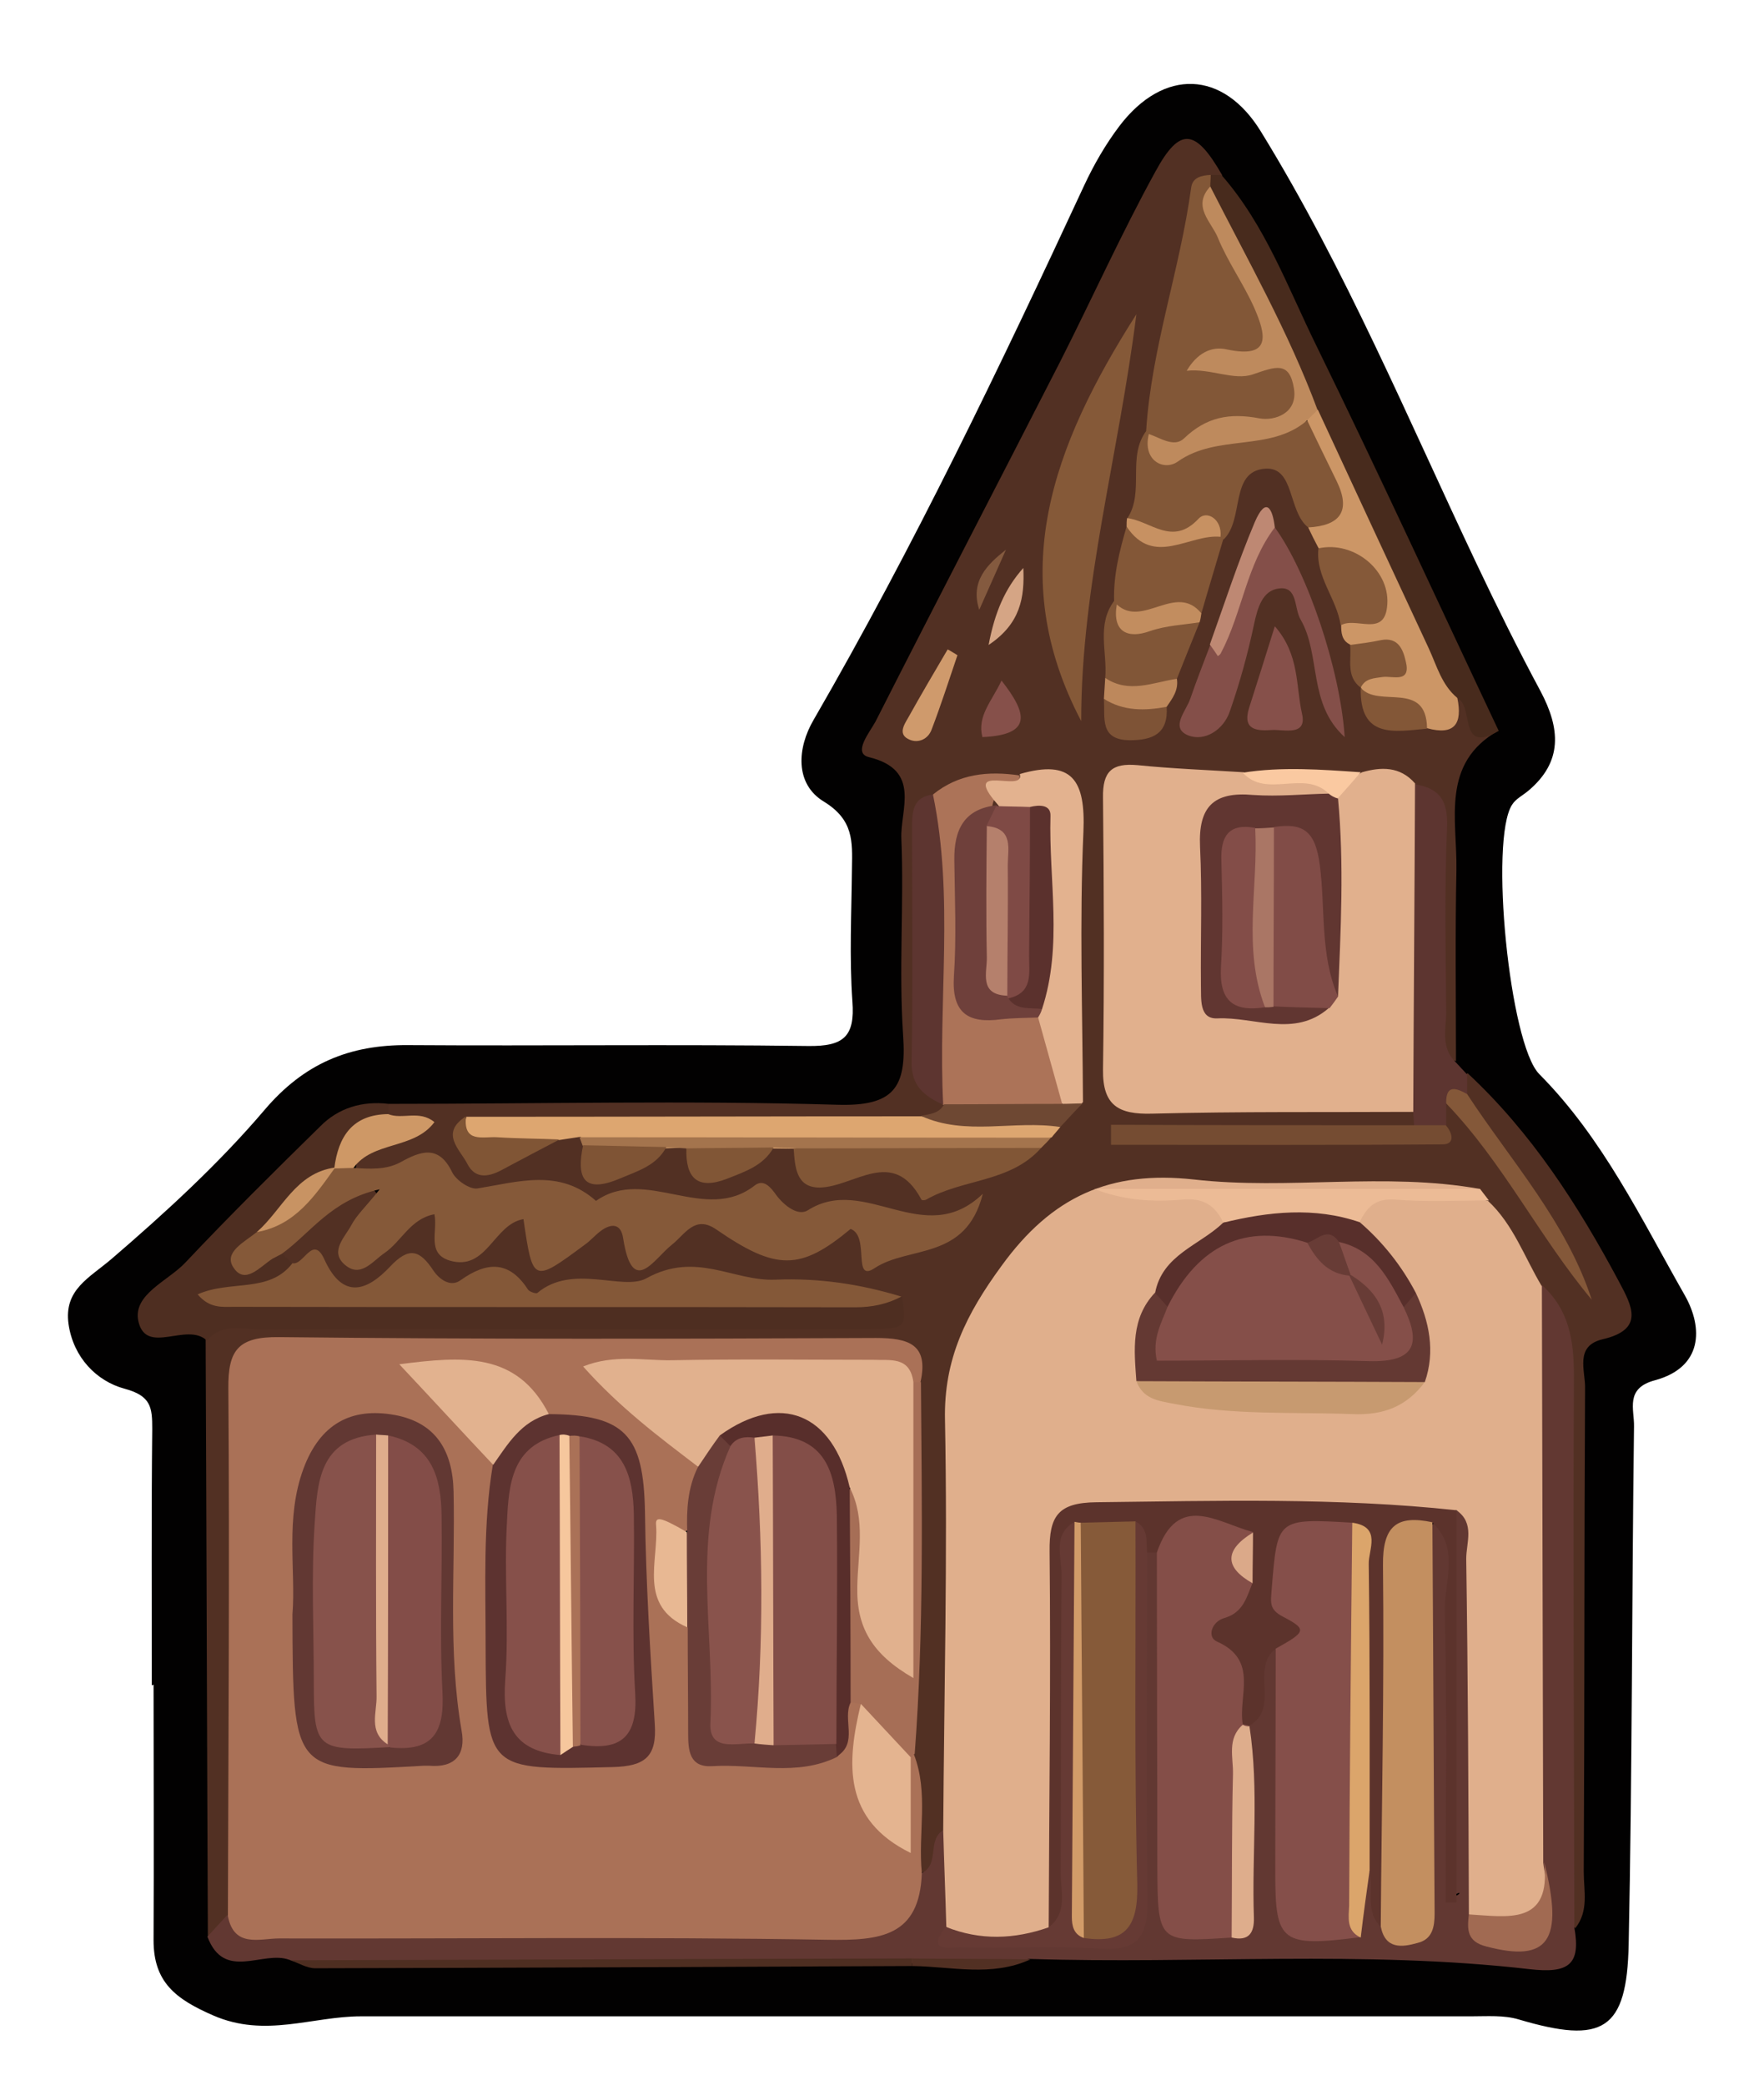 <?xml version="1.0" encoding="utf-8"?>
<!-- Generator: Adobe Illustrator 23.0.2, SVG Export Plug-In . SVG Version: 6.00 Build 0)  -->
<svg version="1.1" id="Camada_1" xmlns="http://www.w3.org/2000/svg" xmlns:xlink="http://www.w3.org/1999/xlink" x="0px" y="0px"
	 viewBox="0 0 39.63 46.85" style="enable-background:new 0 0 39.63 46.85;" xml:space="preserve">
<style type="text/css">
	.st0{fill:#020101;}
	.st1{fill:#523023;}
	.st2{fill:#623832;}
	.st3{fill:#4E2E21;}
	.st4{fill:#482B1D;}
	.st5{fill:#5D3530;}
	.st6{fill:#E0AF8C;}
	.st7{fill:#AA7157;}
	.st8{fill:#E1B08D;}
	.st9{fill:#855939;}
	.st10{fill:#845838;}
	.st11{fill:#825737;}
	.st12{fill:#855938;}
	.st13{fill:#AC7358;}
	.st14{fill:#E3B28F;}
	.st15{fill:#DDA670;}
	.st16{fill:#CC9666;}
	.st17{fill:#844F49;}
	.st18{fill:#A66E56;}
	.st19{fill:#815636;}
	.st20{fill:#754C32;}
	.st21{fill:#ECBB96;}
	.st22{fill:#835737;}
	.st23{fill:#A4744D;}
	.st24{fill:#845839;}
	.st25{fill:#815637;}
	.st26{fill:#86504A;}
	.st27{fill:#CE9866;}
	.st28{fill:#805535;}
	.st29{fill:#6E4833;}
	.st30{fill:#7F5435;}
	.st31{fill:#BE8873;}
	.st32{fill:#CF9A6C;}
	.st33{fill:#7E5336;}
	.st34{fill:#C28D5F;}
	.st35{fill:#BD885C;}
	.st36{fill:#C79162;}
	.st37{fill:#D5A585;}
	.st38{fill:#FAC9A1;}
	.st39{fill:#845A3F;}
	.st40{fill:#844E48;}
	.st41{fill:#854F4A;}
	.st42{fill:#5C332C;}
	.st43{fill:#C38F60;}
	.st44{fill:#663A34;}
	.st45{fill:#DBA56B;}
	.st46{fill:#DEAD8C;}
	.st47{fill:#A16A52;}
	.st48{fill:#C89363;}
	.st49{fill:#BE8A5D;}
	.st50{fill:#643933;}
	.st51{fill:#C79A70;}
	.st52{fill:#582F2B;}
	.st53{fill:#E1B18E;}
	.st54{fill:#5D3330;}
	.st55{fill:#623833;}
	.st56{fill:#693D37;}
	.st57{fill:#E2B28F;}
	.st58{fill:#E4B490;}
	.st59{fill:#582E2B;}
	.st60{fill:#E8B893;}
	.st61{fill:#613631;}
	.st62{fill:#814C47;}
	.st63{fill:#6F403B;}
	.st64{fill:#5B312D;}
	.st65{fill:#7F4A45;}
	.st66{fill:#DBA989;}
	.st67{fill:#865A39;}
	.st68{fill:#D29C69;}
	.st69{fill:#854F49;}
	.st70{fill:#683C36;}
	.st71{fill:#87514B;}
	.st72{fill:#F6C79D;}
	.st73{fill:#87524B;}
	.st74{fill:#834D48;}
	.st75{fill:#DFAD8C;}
	.st76{fill:#834E48;}
	.st77{fill:#89534C;}
	.st78{fill:#E0AD8C;}
	.st79{fill:#AA7665;}
	.st80{fill:#B5806C;}
</style>
<g>
	<path class="st0" d="M3.41,37.86c0-1.92-0.01-3.84,0.01-5.76c0-0.47-0.02-0.74-0.62-0.9c-0.63-0.17-1.15-0.7-1.26-1.45
		c-0.11-0.78,0.47-1.04,0.97-1.47c1.21-1.04,2.4-2.13,3.43-3.34c0.89-1.05,1.91-1.47,3.23-1.46c3,0.02,6-0.02,8.99,0.02
		c0.79,0.01,1.05-0.21,0.99-1c-0.07-0.99-0.02-2-0.01-3c0.01-0.59,0.04-1.08-0.63-1.49c-0.66-0.4-0.6-1.21-0.23-1.84
		c2.25-3.89,4.19-7.94,6.08-12.01c0.22-0.47,0.48-0.92,0.79-1.33c0.99-1.3,2.33-1.26,3.18,0.13c1.9,3.09,3.29,6.43,4.84,9.7
		c0.46,0.97,0.93,1.92,1.44,2.87c0.44,0.83,0.51,1.58-0.28,2.24c-0.12,0.1-0.28,0.18-0.36,0.31c-0.51,0.79-0.06,5.37,0.61,6.05
		c1.43,1.44,2.29,3.25,3.27,4.97c0.42,0.74,0.4,1.62-0.67,1.91c-0.68,0.18-0.46,0.66-0.47,1.04c-0.05,3.88-0.04,7.75-0.12,11.63
		c-0.04,1.94-0.58,2.25-2.47,1.69c-0.33-0.1-0.71-0.07-1.07-0.07c-8.31,0-16.63,0-24.94,0c-1.1,0-2.15,0.49-3.32-0.02
		c-0.85-0.37-1.34-0.75-1.34-1.69c0.01-1.92,0-3.84,0-5.75C3.45,37.86,3.43,37.86,3.41,37.86z"/>
	<path class="st1" d="M33.67,16.41c-1.31,0.74-0.93,2.01-0.95,3.14c-0.03,1.43-0.01,2.86-0.01,4.29c-0.65-0.16-0.52-0.71-0.54-1.14
		c-0.05-1.22-0.01-2.45-0.02-3.68c0-0.44,0.03-0.89-0.46-1.12c-0.41-0.21-0.86-0.19-1.3-0.2c-0.83-0.01-1.66,0.01-2.48-0.01
		c-2.93-0.36-2.74-0.45-2.73,2.46c0,1.08,0.02,2.16,0,3.24c-0.02,0.91,0.37,1.31,1.28,1.3c1.24-0.02,2.48-0.01,3.72,0
		c0.52,0.01,1.04-0.04,1.52,0.23c0.12,0.08,0.16,0.19,0.14,0.33c-0.42,0.45-0.97,0.2-1.46,0.27c-0.08,0.01-0.16,0-0.24,0
		c-1.23,0-2.46,0-3.68,0c1.54,0,3.09,0.01,4.63,0c0.38,0,0.81,0.13,1.08-0.3c0.07-0.15,0.16-0.3,0.27-0.43
		c0.84-0.06,0.93,0.77,1.28,1.21c0.6,0.75,1.1,1.6,1.65,2.4c-0.85-1.28-1.74-2.52-2.56-3.82c-0.02-0.18,0.02-0.34,0.16-0.47
		c1.44,1.34,2.48,2.96,3.4,4.68c0.3,0.56,0.58,1.08-0.37,1.3c-0.63,0.15-0.38,0.71-0.39,1.1c-0.02,3.62-0.01,7.24-0.03,10.86
		c0,0.43,0.12,0.88-0.19,1.27c-0.48-0.44-0.35-1.04-0.36-1.58c-0.04-3.6-0.01-7.19-0.02-10.79c0-0.57,0.01-1.12-0.38-1.58
		c-0.46-0.73-0.8-1.54-1.38-2.2c-0.14-0.12-0.29-0.23-0.47-0.3c-2.55-0.12-5.11-0.03-7.66-0.04c-0.24,0-0.53-0.05-0.69,0.13
		c-1.28,1.39-2.9,2.55-2.88,4.75c0.03,2.51,0.01,5.03,0,7.54c0,0.6,0.03,1.2-0.1,1.79c-0.25,0.35-0.01,1.09-0.8,1.02
		c-0.52-0.85-0.07-1.85-0.44-2.73c0.2-2.74,0.21-5.48,0.14-8.23c-0.09-0.56-0.48-0.67-0.96-0.67c-4.27-0.01-8.54,0.01-12.81,0.03
		c-0.96,0-1.1,0.55-1.09,1.31c0.01,3.11,0.01,6.23,0,9.34c0,0.56,0.03,1.12-0.1,1.67c-0.13,0.35-0.24,0.72-0.72,0.74
		c-0.02-4.47-0.03-8.95-0.05-13.42c0.24-0.82,0.94-0.58,1.48-0.58c3.99-0.03,7.97-0.01,11.96-0.02c0.52,0,1.04,0.03,1.54-0.04
		c-0.64-0.83-1.54-0.26-2.29-0.43c-0.9-0.21-1.89-0.04-2.74-0.11c-1.11-0.09-2.27,0.85-3.32-0.07c-0.92,0.58-1.88-0.63-2.87,0.14
		c-0.65,0.51-1.17-0.48-1.84-0.51c-0.16-0.08-0.27-0.21-0.3-0.39c0.22-0.61,0.76-0.9,1.23-1.25c0.25-0.19,0.6-0.38,0.88-0.15
		c0.35,0.29-0.02,0.57-0.13,0.84c-0.04,0.11-0.12,0.21-0.09,0.41c0.43-0.04,0.62-0.43,0.93-0.62c0.31-0.18,0.7-0.46,0.89,0.04
		c0.31,0.8,0.66,0.45,1.06,0.13c0.42-0.34,0.81-0.57,1.08,0.17c0.18,0.5,0.5,0.24,0.76,0.06c0.47-0.32,0.93-0.71,1.41,0.01
		c0.13,0.2,0.37,0.18,0.52,0.02c0.62-0.67,1.21-0.42,1.92-0.1c0.61,0.28,1.37,0.55,1.97-0.2c0.12-0.16,0.42-0.23,0.54-0.05
		c0.61,0.97,1.32,0.18,1.98,0.19c0.16-0.06,0.03-0.27,0.09-0.12c0.01,0.02-0.03,0.02-0.1,0.04c-0.4,0.15-0.78,0.13-1.16-0.07
		c-0.44-0.24-0.88-0.15-1.37-0.13c-1.12,0.06-2.24-0.29-3.37-0.19c-1.36,0.11-2.7-0.33-4.06-0.18c-0.12,0.01-0.27,0.06-0.35,0
		c-0.87-0.61-1.9-0.55-2.88-0.66c0.09-0.93,0.93-0.73,1.39-1c-0.17-0.06-0.46,0.03-0.68-0.19C8.65,25,8.65,24.9,8.73,24.8
		c3.36,0,6.71-0.08,10.07,0.02c1.28,0.04,1.57-0.38,1.49-1.55c-0.1-1.47,0.02-2.96-0.04-4.43c-0.03-0.65,0.46-1.54-0.73-1.83
		c-0.37-0.09,0.02-0.56,0.15-0.8c1.37-2.7,2.77-5.39,4.15-8.09c0.72-1.42,1.37-2.87,2.14-4.27c0.55-1.01,0.9-0.96,1.5,0.09
		c-0.05,0.11-0.11,0.21-0.19,0.3c-0.69,1.74-0.83,3.62-1.27,5.42c-0.23,0.63-0.1,1.33-0.34,1.96c-0.02,0.12-0.04,0.24-0.07,0.36
		c-0.15,0.52-0.23,1.05-0.34,1.57c-0.17,0.51-0.11,1.04-0.13,1.57c0,0.17,0,0.34,0,0.51c0.04,0.24-0.08,0.56,0.27,0.65
		c0.31,0.08,0.48-0.13,0.59-0.39c0.11-0.24,0.2-0.49,0.28-0.74c0.14-0.4,0.27-0.81,0.43-1.21c0.03-0.1,0.08-0.21,0.12-0.31
		c0.18-0.54,0.29-1.09,0.48-1.63c0.03-0.08,0.05-0.15,0.08-0.23c0.25-0.56,0.23-1.4,1.02-1.45c0.8-0.05,0.86,0.8,1.17,1.32
		c0.11,0.21,0.21,0.42,0.28,0.64c0.1,0.54,0.37,1.03,0.51,1.56c0.05,0.2,0.09,0.41,0.15,0.61c0.08,0.29,0.11,0.6,0.22,0.88
		c0.04,0.09,0.08,0.19,0.12,0.28c0.2,0.59,0.69,0.48,1.14,0.5c0.34,0.01,0.51-0.26,0.73-0.45C33.29,15.55,33.13,16.44,33.67,16.41z"
		/>
	<path class="st2" d="M20.71,42.08c0.41-0.2,0.11-0.74,0.48-0.96c0.58,0.6,0.18,1.43,0.5,2.08c1.03,0.47,2.1,0.22,3.15,0.16
		c0.61-0.03,0.59-0.64,0.59-1.12c0-1.94-0.01-3.89,0.01-5.83c0-0.51-0.08-1.04,0.25-1.5c0.12-0.1,0.24-0.11,0.37-0.03
		c0.37,0.48,0.29,1.06,0.29,1.6c0.02,1.9,0.01,3.81,0,5.71c0,0.75,0.25,1.15,1.07,0.9c0.56-0.23,0.38-0.73,0.4-1.13
		c0.05-1.07-0.07-2.14,0.09-3.21c0.34-0.54-0.17-1.44,0.72-1.75c0.42,0.41,0.33,0.95,0.34,1.46c0.02,1.23-0.01,2.46,0.02,3.69
		c0.01,0.69,0.23,1.19,1.08,0.93c0.36-0.27,0.08-0.99,0.74-1.03c0.35,0.25,0.21,0.79,0.59,1.01c0.72-0.14,0.47-0.74,0.47-1.13
		c0.04-2.1,0-4.2,0.03-6.31c0.01-0.52-0.15-1.14,0.46-1.5c0.43,0.29,0.23,0.73,0.23,1.09c0.02,2.44,0.01,4.88,0.04,7.32
		c0.05,0.16,0.25-0.06,0.11,0.01c-0.06,0.03-0.1,0.01-0.1-0.06c-0.01-2.85-0.11-5.7,0.05-8.55c0.84,0.19,0.63,0.9,0.64,1.42
		c0.04,2.43,0.03,4.86,0.01,7.29c-0.09,0.56,0.11,0.81,0.71,0.77c0.55-0.04,0.48-0.42,0.5-0.77c0.02-0.41-0.16-0.78-0.22-1.18
		c-0.16-3.83-0.06-7.66-0.06-11.49c0-0.4,0.04-0.8,0.37-1.1c0.61,0.55,0.72,1.24,0.72,2.04c-0.02,4.13,0,8.26,0.01,12.4
		c0.15,0.84-0.14,1.03-1.01,0.93c-3.73-0.43-7.48-0.11-11.23-0.23c-0.91,0.21-1.83,0.05-2.74,0.1c-4.19,0-8.39,0-12.58,0
		c-0.44,0-0.88,0.08-1.31-0.08c-0.6-0.22-1.46,0.49-1.84-0.52c0.15-0.16,0.29-0.32,0.44-0.48c4.59,0.24,9.19,0.02,13.78,0.14
		C19.86,43.21,20.05,42.34,20.71,42.08z"/>
	<path class="st3" d="M8.73,24.8c0,0.08,0,0.15,0,0.23c-0.29,0.42-0.84,0.61-1.01,1.13c-0.05,0.09-0.12,0.17-0.2,0.25
		C6.95,26.82,6.47,27.32,6,27.82c-0.46,0.67,0.42,0.05,0.34,0.35c0.08,0.07,0.16,0.14,0.23,0.22c-0.07,0.36-0.3,0.59-0.54,0.65
		c1.88,0.18,3.85-0.13,5.83,0.14c0.85,0.11,1.74-0.05,2.6-0.09c1.67-0.08,3.33-0.05,4.99,0.15c0.29,0.03,0.53-0.2,0.82-0.1
		c0.09,0.7,0.09,0.71-0.75,0.72c-2.59,0.01-5.18,0-7.78,0c-1.95,0-3.91-0.01-5.86,0.01c-0.42,0-0.89-0.16-1.23,0.25
		c-0.45-0.43-1.36,0.34-1.54-0.43c-0.14-0.61,0.67-0.91,1.06-1.33c0.98-1.04,2-2.05,3.02-3.05C7.6,24.89,8.14,24.73,8.73,24.8z"/>
	<path class="st4" d="M27.2,3.93c0.08,0,0.16,0,0.24,0c0.99,1.13,1.49,2.53,2.14,3.85c1.4,2.86,2.73,5.76,4.09,8.64
		c-0.93,0.55-0.54-0.6-0.94-0.73c-0.6,0.05-0.68-0.47-0.84-0.83c-0.81-1.85-1.69-3.68-2.52-5.53c-0.48-1.35-1.24-2.57-1.84-3.87
		c-0.18-0.39-0.44-0.76-0.47-1.21C27.08,4.13,27.13,4.02,27.2,3.93z"/>
	<path class="st5" d="M32.49,24.79c0,0.17,0,0.33,0,0.5c-0.24,0.21-0.48,0.21-0.72,0c-0.01-0.1-0.01-0.2-0.02-0.3
		c-0.25-0.24-0.32-0.55-0.33-0.86c-0.06-1.85-0.05-3.7,0-5.55c0.01-0.36,0.07-0.71,0.37-0.96c0.54,0.09,0.74,0.35,0.72,0.95
		c-0.06,1.39-0.03,2.78-0.02,4.17c0,0.38-0.13,0.8,0.22,1.13c0.08,0.09,0.17,0.18,0.25,0.27c0,0.16,0,0.31,0,0.46
		C32.82,24.69,32.62,24.66,32.49,24.79z"/>
	<path class="st3" d="M6.52,44.04c4.66-0.01,9.31-0.03,13.97-0.04c0,0.06,0,0.11,0,0.17c-4.47,0.02-8.94,0.04-13.41,0.05
		C6.89,44.22,6.71,44.1,6.52,44.04z"/>
	<path class="st1" d="M20.49,44.17c0-0.06,0-0.11,0-0.17c0.89,0.01,1.77,0.01,2.66,0.02C22.28,44.42,21.38,44.18,20.49,44.17z"/>
	<path class="st6" d="M33,43.01c-0.01-2.66-0.02-5.33-0.06-7.99c0-0.36,0.2-0.8-0.22-1.09c-0.71,0.31-1.43,0.27-2.2,0.18
		c-1.9-0.21-3.81-0.07-5.72-0.08c-0.79,0-0.86,0.53-0.86,1.14c0,2.11,0,4.22,0,6.32c0,0.64,0.01,1.28-0.23,1.88
		c-0.83,0.38-1.66,0.54-2.45-0.08c-0.02-0.72-0.05-1.45-0.07-2.17c0.02-3.07,0.1-6.15,0.04-9.22c-0.03-1.37,0.48-2.38,1.27-3.46
		c1.13-1.56,2.44-2.15,4.33-1.94c2.12,0.24,4.28-0.17,6.41,0.21c-2.53,0.32-5.07,0.46-7.67,0.05c0.66,0.37,1.48-0.37,1.96,0.48
		c-0.01,0.96-1.11,1.18-1.35,1.98c-0.31,0.54-0.48,1.1-0.24,1.72c1.88,0.62,3.75,0.92,5.64,0.04c0.44-0.6,0.13-1.17-0.05-1.75
		c-0.26-0.67-1.01-1.05-1.11-1.82c0-0.38,0.17-0.58,0.57-0.55c0.81,0.05,1.63-0.11,2.44,0.12c0.57,0.53,0.82,1.27,1.21,1.92
		c0.01,4.32,0.02,8.63,0.03,12.95c0.06,0.49,0.31,1.05-0.27,1.38C33.93,43.48,33.43,43.42,33,43.01z"/>
	<path class="st7" d="M20.71,42.08c-0.05,1.43-0.93,1.52-2.12,1.5c-4.11-0.07-8.21-0.02-12.32-0.03c-0.43,0-1.01,0.22-1.15-0.5
		c0.01-3.95,0.04-7.9,0.01-11.85c-0.01-0.87,0.22-1.17,1.14-1.16c4.47,0.05,8.94,0.04,13.41,0.02c0.73,0,1.19,0.14,1,0.99
		c-0.11,0.07-0.22,0.09-0.35,0.05c-2.15-0.46-4.33-0.06-6.61-0.25c0.64,0.85,1.62,1.18,2.04,2.06c0.08,0.49,0.02,0.96-0.19,1.42
		c-0.82,0.3-0.57,0.94-0.43,1.51c0.08,0.33,0.41,0.56,0.52,0.9c0.06,0.19,0.08,0.38,0.09,0.58c0.12,2.3,0.23,2.38,2.66,1.91
		c0.4-0.2,0.3-0.69,0.56-0.97c0.1-0.06,0.21-0.08,0.32-0.04c0.28,0.29,0.33,0.67,0.21,1c-0.31,0.84,0.13,1.35,0.67,1.85
		c0.04-0.48-0.05-0.96,0.12-1.42c0.05-0.11,0.13-0.18,0.24-0.24C20.87,40.28,20.62,41.19,20.71,42.08z"/>
	<path class="st8" d="M31.79,17.6c-0.01,2.46-0.03,4.92-0.04,7.38c-1.96,0.01-3.91-0.01-5.87,0.04c-0.75,0.02-1.11-0.18-1.1-0.99
		c0.03-2.04,0.02-4.07,0-6.11c-0.01-0.59,0.2-0.78,0.77-0.73c0.79,0.08,1.59,0.11,2.39,0.16c0.44,0.27,0.92,0.07,1.37,0.13
		c0.25,0.03,0.59-0.08,0.59,0.36c-0.45,0.44-1.04,0.36-1.58,0.33c-0.82-0.05-1.04,0.32-1.01,1.06c0.03,0.67,0,1.35,0.01,2.02
		c0.01,1.27,0.07,1.33,1.36,1.3c0.28,0,0.56,0.02,0.8-0.14c0.14-0.12,0.23-0.26,0.28-0.43c0.12-1.32-0.14-2.66,0.15-3.97
		c0.06-0.4,0.41-0.49,0.69-0.66C31.02,17.23,31.45,17.21,31.79,17.6z"/>
	<path class="st9" d="M6.33,28.17c-0.07,0.04-0.14,0.07-0.21,0.11c-0.28,0.18-0.62,0.6-0.88,0.19c-0.22-0.34,0.26-0.57,0.53-0.79
		c0.72-0.32,1.11-1.05,1.76-1.45l-0.02,0.02c0.14-0.14,0.28-0.14,0.43-0.01C8.3,26.26,8.67,26.29,9,26.11
		c0.45-0.25,0.86-0.4,1.16,0.23c0.09,0.18,0.4,0.39,0.57,0.36c0.92-0.15,1.84-0.45,2.66,0.28c1.12-0.79,2.45,0.53,3.57-0.35
		c0.2-0.15,0.36,0.05,0.48,0.22c0.18,0.24,0.49,0.48,0.71,0.34c1.29-0.82,2.61,0.9,3.93-0.37c-0.38,1.51-1.66,1.16-2.43,1.67
		c-0.51,0.34-0.1-0.72-0.54-0.88c-1.13,0.94-1.67,0.94-3.02,0.01c-0.48-0.33-0.7,0.11-0.99,0.34c-0.41,0.32-0.89,1.2-1.1-0.14
		c-0.05-0.34-0.27-0.34-0.51-0.16c-0.13,0.1-0.23,0.22-0.36,0.31c-1.16,0.86-1.16,0.85-1.37-0.58c-0.67,0.11-0.82,1.18-1.66,0.93
		c-0.52-0.16-0.26-0.66-0.34-1.04c-0.54,0.1-0.74,0.61-1.12,0.87c-0.28,0.19-0.55,0.59-0.92,0.24c-0.3-0.29,0.03-0.6,0.17-0.86
		c0.12-0.23,0.33-0.42,0.64-0.81C7.44,26.96,6.98,27.7,6.33,28.17z"/>
	<path class="st10" d="M20.25,29.13c-0.32,0.17-0.66,0.24-1.03,0.24c-4.66-0.01-9.32,0-13.97-0.01c-0.26,0-0.54,0.04-0.81-0.28
		c0.74-0.33,1.61-0.02,2.13-0.7c0.25,0.06,0.46-0.66,0.72-0.08c0.42,0.92,0.97,0.69,1.47,0.16c0.43-0.46,0.67-0.38,0.98,0.09
		c0.13,0.19,0.38,0.38,0.61,0.21c0.59-0.42,1.09-0.44,1.51,0.21c0.03,0.05,0.18,0.1,0.21,0.08c0.79-0.67,1.92-0.04,2.45-0.33
		c1.12-0.62,1.95,0.07,2.9,0.03C18.41,28.71,19.33,28.85,20.25,29.13z"/>
	<path class="st11" d="M27.2,3.93c0,0.09-0.01,0.17-0.01,0.26c0.04,0.92,0.68,1.59,1.04,2.37c0.58,1.27,0.48,1.46-0.93,1.53
		C27.15,8.09,27,8.2,26.92,8.16c0.44-0.16,0.98,0.2,1.49-0.1c0.4-0.23,0.57,0.04,0.73,0.35c0.18,0.35,0.26,0.85-0.12,0.94
		c-1.05,0.25-2.05,0.95-3.21,0.49c-0.02-0.05-0.04-0.11-0.06-0.17c0.12-1.86,0.76-3.61,1.01-5.45C26.79,3.98,27,3.94,27.2,3.93z"/>
	<path class="st12" d="M25.53,7.06c-0.4,3.18-1.24,6.08-1.24,9.14C22.57,12.92,23.63,10.04,25.53,7.06z"/>
	<path class="st13" d="M20.96,17.85c0.58-0.47,1.24-0.53,1.94-0.43c0.01,0.08,0,0.17-0.06,0.2c-0.28,0.15-0.63,0.23-0.53,0.68
		c-1.01,1.23-0.42,2.64-0.46,3.98c-0.01,0.28,0.34,0.27,0.57,0.29c0.35,0.03,0.71,0.04,1.01,0.28c0.33,0.66,0.98,1.27,0.33,2.09
		c-0.87,0.29-1.73,0.4-2.56-0.12l-0.02,0c-0.19-0.35-0.35-0.72-0.34-1.13C20.92,21.73,20.7,19.79,20.96,17.85z"/>
	<path class="st11" d="M29.39,11.85c-0.46-0.36-0.3-1.37-0.97-1.32c-0.8,0.06-0.46,1.14-0.93,1.59c-0.05-0.01-0.1-0.02-0.15-0.03
		c-0.69-0.06-1.5,0.43-2.01-0.45c0.39-0.6-0.02-1.38,0.43-1.97c0,0,0.06,0.08,0.06,0.08c0.18,0.4,0.57,0.58,0.87,0.34
		c0.83-0.69,1.89-0.29,2.77-0.67c0.36,0.47,0.62,1,0.81,1.55C30.52,11.77,30.22,12.1,29.39,11.85z"/>
	<path class="st14" d="M23.86,24.79c-0.18-0.65-0.36-1.29-0.54-1.94c-0.06-0.11-0.09-0.23-0.08-0.35c0-1.33,0.25-2.68-0.14-4
		c-0.19-0.12-0.4-0.17-0.58-0.3c-0.04-0.04-0.07-0.08-0.11-0.13c-0.85-0.97,0.63-0.23,0.5-0.68c1.18-0.34,1.48,0.14,1.43,1.3
		c-0.09,2.02-0.02,4.05-0.01,6.07C24.17,24.95,24.02,24.95,23.86,24.79z"/>
	<path class="st15" d="M23.82,25.32c-0.06,0.08-0.13,0.15-0.19,0.23c-1.7,0.64-3.45,0.24-5.18,0.26c-1.35,0.01-2.71-0.08-4.06,0.02
		c-0.48,0.04-0.95,0.05-1.35-0.29c-0.15,0.02-0.31,0.05-0.46,0.07c-0.46,0.05-0.91,0.26-1.37,0.22c-0.41-0.04-0.97-0.03-0.73-0.74
		c3.41,0,6.81-0.01,10.22-0.01C21.73,25.27,22.82,24.7,23.82,25.32z"/>
	<path class="st16" d="M29.39,11.85c0.71-0.04,0.97-0.36,0.64-1.04c-0.22-0.45-0.44-0.9-0.66-1.36c-0.07-0.23,0.02-0.3,0.24-0.24
		c0.83,1.79,1.66,3.58,2.49,5.36c0.18,0.39,0.29,0.82,0.64,1.11c0.12,0.58-0.06,0.85-0.68,0.68c-0.41-0.44-1.18-0.31-1.49-0.92l0,0
		c-0.17-0.45,0.42-0.34,0.47-0.63c-0.2-0.19-0.53-0.1-0.71-0.33c-0.19-0.09-0.2-0.27-0.2-0.45c0.87-0.81,0.79-1.1-0.51-1.72
		C29.54,12.16,29.46,12,29.39,11.85z"/>
	<path class="st17" d="M28.64,11.85c0.73,1,1.47,3.19,1.57,4.71c-0.83-0.75-0.53-1.84-0.99-2.64c-0.15-0.25-0.06-0.75-0.48-0.7
		c-0.38,0.04-0.49,0.44-0.57,0.82c-0.14,0.66-0.32,1.31-0.54,1.94c-0.14,0.42-0.57,0.69-0.94,0.54c-0.41-0.17-0.04-0.55,0.05-0.82
		c0.14-0.41,0.3-0.81,0.45-1.21c0.53-0.49,0.57-1.2,0.85-1.81C28.18,12.35,28.09,11.87,28.64,11.85z"/>
	<path class="st5" d="M20.96,17.85c0.48,2.31,0.11,4.64,0.23,6.97c-0.41-0.19-0.72-0.41-0.71-0.96c0.03-1.77,0.01-3.55,0.01-5.32
		C20.49,18.19,20.54,17.9,20.96,17.85z"/>
	<path class="st18" d="M20.52,31.05c0.06,0,0.11,0,0.17,0c0.02,2.79,0.07,5.57-0.14,8.35c-0.03,0.03-0.06,0.05-0.09,0.08
		c-0.8,0-0.93-0.62-1.12-1.2c-0.08-0.01-0.15-0.02-0.23-0.03c-0.56-0.45-0.39-1.1-0.39-1.67c0.01-0.99-0.16-1.99,0.15-2.96
		c0.54-0.51,0.58,0.09,0.66,0.35c0.16,0.5,0.07,1.03,0.11,1.54c0.03,0.43-0.01,0.88,0.49,1.34c0.02-1.5-0.01-2.87,0.02-4.24
		C20.16,32.07,20.03,31.49,20.52,31.05z"/>
	<path class="st19" d="M23.39,25.79c-0.69,0.78-1.76,0.69-2.58,1.16c-0.03,0.02-0.11,0.02-0.11,0c-0.64-1.2-1.51-0.28-2.29-0.27
		c-0.53,0-0.55-0.47-0.58-0.88C19.68,25.55,21.53,25.57,23.39,25.79z"/>
	<path class="st20" d="M31.76,25.28c0.24,0,0.48,0,0.72,0c0.16,0.18,0.21,0.43-0.07,0.43c-2.48,0.02-4.97,0.01-7.45,0.01
		c0-0.15,0-0.3,0-0.45C27.23,25.28,29.5,25.28,31.76,25.28z"/>
	<path class="st21" d="M27.48,27.46c-0.19-0.38-0.44-0.55-0.91-0.51c-0.66,0.06-1.33,0.02-1.99-0.24c2.89,0,5.78,0,8.67,0
		c0.07,0.09,0.13,0.17,0.2,0.26c-0.7,0-1.41,0.04-2.11-0.02c-0.44-0.03-0.63,0.17-0.79,0.5C29.53,27.69,28.5,27.66,27.48,27.46z"/>
	<path class="st22" d="M25.03,13.51c-0.02-0.58,0.12-1.13,0.28-1.68c0.59,0.23,1.16,0.55,1.76,0c0.1-0.09,0.27,0.1,0.35,0.23
		c0,0,0.06,0.06,0.06,0.06c-0.16,0.55-0.33,1.1-0.49,1.66c-0.64-0.02-1.31,0.5-1.91-0.11C25.06,13.62,25.05,13.56,25.03,13.51z"/>
	<path class="st23" d="M23.39,25.79c-1.86,0-3.71,0.01-5.57,0.01c-0.15-0.01-0.3-0.01-0.45-0.02c-0.65,0.3-1.3,0.49-1.96,0.02
		c-0.15-0.01-0.3-0.02-0.45-0.02c-0.63,0.28-1.26,0.53-1.87-0.04c-0.02-0.06-0.05-0.13-0.07-0.19c3.53,0,7.06,0.01,10.59,0.01
		C23.55,25.63,23.47,25.71,23.39,25.79z"/>
	<path class="st24" d="M32.49,24.79c-0.01-0.43,0.22-0.35,0.47-0.21c0.99,1.51,2.23,2.87,2.8,4.62
		C34.58,27.79,33.77,26.12,32.49,24.79z"/>
	<path class="st25" d="M26.95,13.98c-0.17,0.42-0.34,0.84-0.51,1.27c-0.54,0.48-1.08,0.71-1.61-0.02c0.05-0.58-0.2-1.19,0.2-1.73
		c0,0,0.06,0.07,0.06,0.07c0.18,0.4,0.48,0.5,0.86,0.34C26.3,13.77,26.63,13.71,26.95,13.98z"/>
	<path class="st9" d="M29.62,12.32c0.8-0.18,1.65,0.51,1.54,1.33c-0.08,0.66-0.71,0.2-1.04,0.4C30.03,13.44,29.55,12.96,29.62,12.32
		z"/>
	<path class="st26" d="M28.64,14.07c0.56,0.64,0.47,1.34,0.61,1.96c0.12,0.51-0.39,0.36-0.66,0.37c-0.31,0.02-0.69,0.03-0.53-0.49
		C28.25,15.32,28.43,14.74,28.64,14.07z"/>
	<path class="st27" d="M7.94,26.24c-0.14,0-0.29,0.01-0.43,0.01c0.09-0.72,0.41-1.21,1.21-1.22c0.32,0.13,0.7-0.1,1.04,0.18
		C9.3,25.83,8.38,25.63,7.94,26.24z"/>
	<path class="st28" d="M10.47,25.08c-0.07,0.61,0.38,0.45,0.7,0.47c0.47,0.03,0.94,0.03,1.4,0.05c-0.42,0.22-0.84,0.44-1.25,0.66
		c-0.3,0.17-0.63,0.26-0.82-0.11C10.34,25.83,9.87,25.46,10.47,25.08z"/>
	<path class="st29" d="M23.82,25.32c-1.04-0.16-2.12,0.21-3.13-0.25c0.19-0.04,0.41-0.05,0.52-0.26c0.88,0,1.77-0.01,2.65-0.01
		c0.15,0,0.3-0.01,0.46-0.01C24.15,24.96,23.99,25.14,23.82,25.32z"/>
	<path class="st30" d="M13.1,25.73c0.62,0.01,1.25,0.03,1.87,0.04c-0.22,0.42-0.65,0.54-1.05,0.71
		C13.09,26.83,12.95,26.44,13.1,25.73z"/>
	<path class="st19" d="M15.42,25.8c0.65-0.01,1.31-0.01,1.96-0.02c-0.23,0.41-0.64,0.54-1.04,0.7C15.67,26.74,15.4,26.47,15.42,25.8
		z"/>
	<path class="st31" d="M28.64,11.85c-0.64,0.84-0.73,1.91-1.21,2.82c-0.01,0.03-0.04,0.05-0.07,0.07c-0.06-0.09-0.12-0.18-0.18-0.26
		c0.33-0.92,0.63-1.85,1.01-2.75C28.44,11.15,28.59,11.41,28.64,11.85z"/>
	<path class="st22" d="M30.57,15.45c0.39,0.47,1.48-0.18,1.49,0.92C31.32,16.44,30.54,16.6,30.57,15.45z"/>
	<path class="st32" d="M21.51,14.72c-0.19,0.56-0.37,1.12-0.58,1.67c-0.08,0.22-0.3,0.31-0.49,0.23c-0.27-0.11-0.14-0.32-0.04-0.49
		c0.29-0.52,0.59-1.03,0.89-1.54C21.37,14.63,21.44,14.68,21.51,14.72z"/>
	<path class="st25" d="M30.33,14.49c0.23-0.03,0.47-0.06,0.7-0.11c0.38-0.07,0.49,0.21,0.55,0.47c0.13,0.51-0.29,0.33-0.52,0.36
		c-0.2,0.03-0.39,0.03-0.49,0.24C30.23,15.19,30.37,14.82,30.33,14.49z"/>
	<path class="st33" d="M26.21,15.88c0.04,0.6-0.31,0.75-0.82,0.75c-0.7,0-0.56-0.51-0.59-0.93C25.28,15.67,25.77,15.58,26.21,15.88z
		"/>
	<path class="st34" d="M26.95,13.98c-0.37,0.06-0.74,0.07-1.12,0.2c-0.47,0.17-0.85,0.04-0.74-0.6c0.58,0.54,1.33-0.5,1.9,0.2
		C26.98,13.85,26.97,13.92,26.95,13.98z"/>
	<path class="st35" d="M26.21,15.88c-0.49,0.09-0.97,0.1-1.41-0.18c0.01-0.16,0.02-0.31,0.03-0.47c0.53,0.36,1.07,0.1,1.61,0.02
		C26.48,15.51,26.34,15.69,26.21,15.88z"/>
	<path class="st26" d="M22.5,15.29c0.58,0.74,0.7,1.22-0.43,1.27C21.95,16.08,22.28,15.76,22.5,15.29z"/>
	<path class="st36" d="M27.42,12.06c-0.7-0.07-1.5,0.69-2.11-0.23c0-0.06,0-0.12,0.01-0.19c0.53,0.06,1.02,0.65,1.61,0.01
		C27.11,11.46,27.46,11.66,27.42,12.06z"/>
	<path class="st37" d="M22.99,12.76c0.03,0.66-0.06,1.25-0.78,1.73C22.35,13.75,22.58,13.22,22.99,12.76z"/>
	<path class="st38" d="M29.85,17.83c-0.55-0.55-1.39,0.12-1.93-0.47c0.88-0.14,1.77-0.07,2.65-0.01c-0.17,0.2-0.34,0.39-0.52,0.59
		C29.97,17.95,29.9,17.92,29.85,17.83z"/>
	<path class="st39" d="M22.6,12.35c-0.2,0.45-0.4,0.9-0.6,1.35C21.79,13.06,22.18,12.68,22.6,12.35z"/>
	<path class="st40" d="M27.67,43.53c-1.66,0.11-1.66,0.11-1.67-1.63c0-2.34-0.01-4.68-0.01-7.02c-0.31-0.61-0.03-0.89,0.56-0.93
		c0.5-0.03,1.01-0.11,1.5,0.1c0.36,0.5-0.29,1.12,0.21,1.6c-0.2,0.64-0.45,1.25-0.13,1.96c0.18,0.41,0.02,0.91-0.17,1.35
		c-0.06,1.11-0.01,2.21-0.03,3.32C27.91,42.72,28.01,43.17,27.67,43.53z"/>
	<path class="st41" d="M30.57,43.52c-1.78,0.23-1.92,0.12-1.92-1.43c0-1.68,0.01-3.36,0.01-5.04c-0.16-0.59-0.43-1.14-0.33-1.79
		c0.07-0.47-0.02-1.05,0.51-1.22c0.57-0.18,1.24-0.37,1.7,0.32c0.18,2.59,0.26,5.17-0.05,7.75C30.44,42.59,30.35,43.06,30.57,43.52z
		"/>
	<path class="st42" d="M30.38,34.21c-1.7-0.1-1.68-0.09-1.81,1.49c-0.02,0.3-0.07,0.46,0.27,0.63c0.53,0.28,0.5,0.33-0.18,0.71
		c-0.58,0.45,0.11,1.32-0.59,1.73c-0.05-0.01-0.1-0.02-0.15-0.03c-0.11-0.64,0.37-1.44-0.58-1.86c-0.23-0.1-0.12-0.45,0.17-0.53
		c0.42-0.12,0.5-0.47,0.63-0.79c-0.27-0.38-0.26-0.77,0.01-1.14c-0.8-0.21-1.69-0.91-2.16,0.46c0,0-0.11,0-0.11,0l-0.11,0
		c-0.2-0.11-0.29-0.34-0.53-0.39c-0.29-0.06-0.57-0.03-0.85,0.09c-0.08,0.09-0.14,0.18-0.18,0.3c-0.08,2.38,0.01,4.75-0.05,7.12
		c-0.01,0.48,0.24,1.17-0.6,1.31c0.01-2.82,0.05-5.63,0.02-8.45c-0.01-0.8,0.19-1.1,1.05-1.11c2.7-0.03,5.4-0.11,8.09,0.18
		c0,2.94,0,5.88,0,8.81c-0.08,0-0.16,0-0.24,0c0-2.18,0.03-4.35-0.02-6.53c-0.02-0.67,0.35-1.43-0.29-2.01
		c-0.62,0.43-0.77,1.05-0.77,1.77c0.02,1.91,0.02,3.83,0,5.74c-0.01,0.54,0.09,1.13-0.39,1.57c-0.36-0.37-0.13-0.85-0.25-1.27
		c-0.35-0.55-0.16-1.16-0.2-1.75C30.46,38.25,30.79,36.22,30.38,34.21z"/>
	<path class="st43" d="M31.02,43.28c0.02-2.7,0.08-5.41,0.05-8.11c-0.01-0.89,0.31-1.14,1.11-0.97c0.02,2.93,0.03,5.86,0.05,8.79
		c0,0.3-0.05,0.58-0.38,0.66C31.5,43.75,31.12,43.8,31.02,43.28z"/>
	<path class="st44" d="M25.51,34.18c0.3,0.16,0.24,0.45,0.26,0.71c0,2.59-0.03,5.19,0.01,7.78c0.01,0.81-0.19,1.17-1.07,1.11
		c-1.03-0.07-2.07,0-3.11-0.03c-0.21-0.01-0.83,0.14-0.35-0.46c0.77,0.31,1.54,0.28,2.31,0.01c0.43-0.33,0.27-0.8,0.27-1.22
		c0.01-2.23,0-4.46,0.02-6.7c0-0.41-0.21-0.9,0.29-1.19c0.36,0.45,0.27,0.98,0.27,1.48c0.01,1.98,0,3.96,0.01,5.94
		c0,0.42-0.13,0.88,0.26,1.22c0.72-0.15,0.45-0.74,0.46-1.13c0.04-1.98,0.01-3.96,0.02-5.95C25.17,35.22,25.11,34.64,25.51,34.18z"
		/>
	<path class="st45" d="M30.38,34.21c0.67,0.09,0.36,0.61,0.37,0.93c0.03,2.29,0.02,4.58,0.02,6.88c-0.07,0.5-0.14,1-0.2,1.51
		c-0.33-0.15-0.27-0.46-0.26-0.72C30.32,39.94,30.35,37.07,30.38,34.21z"/>
	<path class="st46" d="M27.92,38.75c0.05,0.03,0.1,0.04,0.15,0.03c0.22,1.43,0.05,2.87,0.1,4.3c0.01,0.34-0.11,0.54-0.5,0.45
		c0.01-1.22,0-2.45,0.03-3.67C27.71,39.49,27.56,39.06,27.92,38.75z"/>
	<path class="st47" d="M33,43.01c0.87,0.05,1.86,0.26,1.69-1.18c0.45,1.77,0.1,2.27-1.3,1.9C32.95,43.62,32.96,43.34,33,43.01z"/>
	<path class="st48" d="M7.53,26.23c-0.46,0.64-0.9,1.3-1.76,1.45C6.34,27.18,6.64,26.35,7.53,26.23z"/>
	<path class="st49" d="M29.6,9.21c-0.08,0.08-0.16,0.16-0.24,0.24c-0.83,0.71-2.01,0.29-2.9,0.92c-0.31,0.22-0.8-0.02-0.65-0.62
		c0.26,0.09,0.57,0.31,0.79,0.1c0.5-0.48,1.02-0.58,1.7-0.45c0.33,0.06,0.86-0.11,0.77-0.67c-0.1-0.63-0.42-0.49-0.92-0.32
		c-0.43,0.15-0.96-0.14-1.49-0.08c0.23-0.39,0.55-0.56,0.9-0.48c1.03,0.22,0.87-0.35,0.62-0.93c-0.24-0.54-0.6-1.04-0.82-1.58
		c-0.14-0.35-0.59-0.7-0.17-1.15C28.03,5.84,28.95,7.46,29.6,9.21z"/>
	<path class="st50" d="M31.81,29.05c0.3,0.64,0.44,1.31,0.2,2c-2.16,0.62-4.32,0.46-6.48-0.02c-0.05-0.7-0.13-1.41,0.42-1.99
		c0.19,0.05,0.31,0.17,0.39,0.34c-0.02,0.54,0.1,0.9,0.79,0.87c1.15-0.05,2.31-0.04,3.47-0.01c0.65,0.02,0.84-0.3,0.83-0.86
		C31.5,29.22,31.63,29.11,31.81,29.05z"/>
	<path class="st51" d="M25.53,31.03c2.16,0.01,4.32,0.01,6.48,0.02c-0.41,0.55-0.93,0.75-1.63,0.72c-1.34-0.05-2.67,0.03-4-0.23
		C26.01,31.47,25.68,31.43,25.53,31.03z"/>
	<path class="st52" d="M31.81,29.05c-0.09,0.1-0.18,0.21-0.27,0.31c-0.61-0.23-0.8-0.97-1.42-1.19c-0.29-0.14-0.6-0.06-0.9-0.08
		c-1.33-0.35-2.11,0.57-2.99,1.27c-0.09-0.1-0.18-0.21-0.28-0.31c0.16-0.86,1-1.07,1.53-1.58c1.02-0.25,2.05-0.36,3.07-0.01
		C31.07,27.91,31.49,28.44,31.81,29.05z"/>
	<path class="st53" d="M20.52,31.05c0,2.17,0,4.34,0,6.65c-0.94-0.54-1.28-1.15-1.26-2.05c0.01-0.74,0.2-1.51-0.17-2.23
		c-1.18-1.52-1.34-1.58-2.68-1.04c-0.25,0.18-0.39,0.51-0.73,0.57c-0.88-0.67-1.76-1.33-2.58-2.25c0.7-0.28,1.36-0.13,1.99-0.14
		c1.51-0.03,3.01-0.01,4.52-0.01C19.99,30.57,20.44,30.46,20.52,31.05z"/>
	<path class="st54" d="M12.33,31.77c1.72,0.01,2.13,0.47,2.16,2.2c0.02,1.59,0.12,3.17,0.22,4.76c0.05,0.73-0.21,0.95-0.94,0.97
		c-2.85,0.07-2.85,0.1-2.86-2.75c0-1.35-0.06-2.69,0.16-4.03C11.15,32.15,11.45,31.64,12.33,31.77z"/>
	<path class="st55" d="M6.57,36.27c0.08-0.99-0.17-2.15,0.25-3.28c0.37-0.99,1.06-1.38,2.05-1.2c0.92,0.17,1.3,0.8,1.32,1.72
		c0.04,1.79-0.13,3.58,0.18,5.37c0.1,0.54-0.15,0.84-0.73,0.79c-0.04,0-0.08,0-0.12,0C6.58,39.84,6.58,39.84,6.57,36.27z"/>
	<path class="st56" d="M15.68,32.96c0.16-0.24,0.32-0.48,0.49-0.71c0.2,0.07,0.33,0.2,0.36,0.42c-0.36,1.63-0.26,3.29-0.26,4.94
		c0,0.51-0.02,1.04,0.5,1.37c0.23,0.34,0.47,0.03,0.7-0.01c0.46-0.08,0.91-0.1,1.33,0.16c0.12,0.11,0.12,0.23,0.01,0.34
		c-0.91,0.45-1.87,0.15-2.81,0.21c-0.51,0.03-0.54-0.35-0.54-0.73c0-0.79-0.01-1.59-0.01-2.38c-0.38-0.71-0.53-1.42-0.01-2.14
		C15.42,33.92,15.45,33.42,15.68,32.96z"/>
	<path class="st57" d="M12.33,31.77c-0.62,0.16-0.92,0.67-1.25,1.14c-0.67-0.71-1.33-1.43-2.11-2.26
		C10.39,30.47,11.61,30.36,12.33,31.77z"/>
	<path class="st58" d="M19.34,38.28c0.37,0.4,0.75,0.8,1.12,1.2c0,0.71,0,1.42,0,2.15C18.93,40.88,19.02,39.61,19.34,38.28z"/>
	<path class="st59" d="M16.41,32.49c-0.08-0.08-0.16-0.16-0.24-0.24c1.36-0.98,2.54-0.5,2.92,1.17c0.01,1.61,0.02,3.22,0.02,4.83
		c-0.19,0.38,0.18,0.91-0.31,1.21c-0.01-0.09-0.01-0.18-0.02-0.28c-0.53-0.76-0.26-1.63-0.31-2.45c-0.04-0.84,0.01-1.68-0.02-2.52
		c-0.03-0.67-0.22-1.26-0.87-1.59c-0.17-0.04-0.34-0.05-0.51-0.07C16.85,32.56,16.63,32.53,16.41,32.49z"/>
	<path class="st60" d="M15.43,34.42c0,0.71,0.01,1.43,0.01,2.14c-1.11-0.49-0.64-1.48-0.7-2.29C14.72,34.07,14.81,34.06,15.43,34.42
		z"/>
	<path class="st61" d="M29.85,17.83c0.06,0.05,0.13,0.09,0.21,0.11c0.14,1.48,0.06,2.97,0,4.45c-0.72-0.16-0.43-0.78-0.55-1.21
		c-0.22-0.77,0.14-1.75-0.81-2.26c-0.17-0.01-0.33-0.01-0.5,0c-0.69,0.18-0.4,0.75-0.44,1.16c-0.05,0.54-0.01,1.09,0,1.63
		c0.01,0.46,0.23,0.62,0.66,0.6c0.12,0,0.24,0,0.36,0.01c0.39,0.01,0.78,0.03,1.07,0.33c-0.77,0.67-1.67,0.19-2.5,0.23
		c-0.42,0.02-0.36-0.45-0.37-0.75c-0.01-1.04,0.03-2.08-0.02-3.11c-0.04-0.89,0.3-1.24,1.19-1.16
		C28.73,17.9,29.29,17.84,29.85,17.83z"/>
	<path class="st62" d="M29.87,22.65c-0.42-0.01-0.84-0.02-1.26-0.04c-0.47-1.34-0.48-2.68,0.01-4.03c0.66-0.1,0.93,0.09,1.03,0.85
		c0.13,0.98,0,2.01,0.41,2.96C30,22.48,29.94,22.56,29.87,22.65z"/>
	<path class="st63" d="M23.41,22.67c-0.02,0.07-0.05,0.13-0.09,0.19c-0.28,0.01-0.55,0.01-0.83,0.04c-0.74,0.1-1.11-0.14-1.06-0.96
		c0.06-0.87,0.02-1.74,0.01-2.61c-0.01-0.68,0.21-1.16,0.96-1.24c0,0-0.02,0.03-0.02,0.03c0.14,0.21,0.11,0.45,0.1,0.68
		c0.03,1.07-0.12,2.15,0.1,3.21c0.07,0.07,0.14,0.15,0.22,0.21C23,22.38,23.27,22.43,23.41,22.67z"/>
	<path class="st64" d="M23.41,22.67c-0.26-0.04-0.56,0.04-0.75-0.23c0.22-0.94,0.11-1.9,0.14-2.85c0.02-0.51-0.08-1.05,0.34-1.46
		c0.2-0.05,0.47-0.06,0.46,0.2C23.56,19.77,23.88,21.24,23.41,22.67z"/>
	<path class="st65" d="M23.14,18.13c0,1.12-0.01,2.24-0.02,3.35c0,0.39,0.09,0.83-0.47,0.95c0,0-0.03-0.06-0.03-0.06
		c-0.42-0.7-0.14-1.47-0.22-2.21c-0.06-0.54,0.15-1.12-0.24-1.6c0.07-0.15,0.15-0.3,0.22-0.45C22.64,18.12,22.89,18.12,23.14,18.13z
		"/>
	<path class="st66" d="M28.15,34.43c0,0.38-0.01,0.76-0.01,1.14C27.5,35.21,27.51,34.82,28.15,34.43z"/>
	<path class="st67" d="M25.51,34.18c0.01,2.72-0.03,5.44,0.04,8.15c0.02,0.94-0.25,1.35-1.2,1.21c-0.31-1.08-0.12-2.19-0.13-3.29
		c0-2.01-0.1-4.03,0.06-6.04C24.69,34.2,25.1,34.19,25.51,34.18z"/>
	<path class="st68" d="M24.28,34.21c0.02,3.11,0.05,6.22,0.07,9.33c-0.23-0.08-0.27-0.27-0.27-0.48c0.02-2.96,0.04-5.91,0.06-8.87
		C24.19,34.2,24.24,34.21,24.28,34.21z"/>
	<path class="st69" d="M26.23,29.36c0.7-1.4,1.76-1.88,3.14-1.44c0.42,0.14,0.7,0.47,0.99,0.78c0.14,0.27,0.4,0.45,0.51,0.73
		c0.1,0.13,0.17-0.15,0.08-0.02c-0.26-0.22-0.43-0.52-0.64-0.78c-0.19-0.21-0.4-0.41-0.24-0.73c0.8,0.17,1.12,0.82,1.46,1.46
		c0.41,0.83,0.26,1.25-0.78,1.22c-1.59-0.05-3.18-0.01-4.76-0.01C25.88,30.08,26.09,29.73,26.23,29.36z"/>
	<path class="st70" d="M30.32,28.66c-0.48-0.04-0.74-0.35-0.95-0.74c0.23-0.06,0.46-0.38,0.71-0.02c0.09,0.24,0.17,0.49,0.26,0.73
		L30.32,28.66z"/>
	<path class="st71" d="M13.03,32.27c1.01,0.16,1.19,0.92,1.21,1.74c0.02,1.34-0.05,2.69,0.03,4.03c0.06,0.97-0.31,1.3-1.21,1.16
		c-0.26-0.28-0.33-0.62-0.33-0.98c-0.02-1.69-0.02-3.39,0-5.08C12.73,32.82,12.79,32.52,13.03,32.27z"/>
	<path class="st26" d="M12.59,39.43c-1.05-0.09-1.31-0.69-1.24-1.68c0.09-1.18-0.03-2.38,0.04-3.57c0.04-0.82,0.1-1.71,1.18-1.94
		c0.29,0.34,0.26,0.75,0.24,1.14C12.7,35.4,13.06,37.43,12.59,39.43z"/>
	<path class="st72" d="M12.59,39.43c-0.01-2.4-0.01-4.79-0.02-7.19c0.08-0.02,0.15-0.01,0.23,0.02c0.27,2.32,0.12,4.65,0.08,6.98
		C12.77,39.31,12.68,39.37,12.59,39.43z"/>
	<path class="st7" d="M12.87,39.24c-0.03-2.33-0.05-4.65-0.08-6.98c0.08-0.01,0.16-0.01,0.23,0.01c0.01,2.31,0.02,4.63,0.02,6.94
		C12.99,39.23,12.93,39.24,12.87,39.24z"/>
	<path class="st73" d="M8.77,39.25c-1.66,0.1-1.72,0.05-1.72-1.45c0-1.19-0.06-2.39,0.02-3.58c0.06-0.89,0.09-1.91,1.39-1.99
		c0.35,0.34,0.36,0.77,0.36,1.21c-0.01,1.86,0.03,3.72-0.02,5.58C8.79,39.1,8.78,39.18,8.77,39.25z"/>
	<path class="st74" d="M8.72,32.25c0.99,0.21,1.19,0.95,1.2,1.8c0.02,1.32-0.05,2.63,0.02,3.95c0.05,0.91-0.21,1.36-1.17,1.26
		c0,0-0.06-0.06-0.06-0.06C8.55,36.88,8.54,34.56,8.72,32.25z"/>
	<path class="st75" d="M8.72,32.25c0,2.31,0,4.62-0.01,6.94c-0.44-0.28-0.24-0.72-0.25-1.09c-0.02-1.95-0.01-3.91-0.01-5.87
		C8.54,32.24,8.63,32.24,8.72,32.25z"/>
	<path class="st76" d="M17.36,32.25c1.19,0.02,1.42,0.85,1.44,1.79c0.02,1.71-0.01,3.43-0.01,5.14c-0.47,0.01-0.94,0.02-1.4,0.03
		c-0.21-0.21-0.31-0.46-0.32-0.75c-0.05-1.82-0.05-3.64,0-5.46C17.06,32.72,17.17,32.47,17.36,32.25z"/>
	<path class="st77" d="M16.41,32.49c0.13-0.2,0.33-0.22,0.54-0.19c0.47,2.29,0.49,4.58,0,6.87c-0.4-0.02-1.03,0.2-0.99-0.47
		C16.06,36.63,15.51,34.5,16.41,32.49z"/>
	<path class="st78" d="M16.95,39.17c0.22-2.29,0.19-4.58,0-6.87c0.14-0.02,0.27-0.03,0.41-0.05c0.01,2.32,0.01,4.64,0.02,6.96
		C17.24,39.2,17.09,39.19,16.95,39.17z"/>
	<path class="st74" d="M28.42,22.63c-0.71,0.11-1.03-0.14-0.99-0.9c0.05-0.79,0.03-1.59,0.01-2.39c-0.02-0.55,0.16-0.85,0.76-0.74
		C28.64,19.92,28.29,21.29,28.42,22.63z"/>
	<path class="st79" d="M28.42,22.63c-0.51-1.32-0.15-2.68-0.22-4.02c0.14,0,0.28-0.01,0.42-0.02c0,1.34-0.01,2.68-0.01,4.03
		c0,0-0.1,0.01-0.1,0.01L28.42,22.63z"/>
	<path class="st80" d="M22.17,18.56c0.61,0.05,0.47,0.52,0.47,0.88c0.01,0.98-0.01,1.95-0.01,2.93c-0.65-0.02-0.45-0.53-0.46-0.87
		C22.15,20.52,22.16,19.54,22.17,18.56z"/>
	<path class="st70" d="M30.34,28.64c0.57,0.35,0.9,0.82,0.71,1.57c-0.25-0.52-0.49-1.04-0.74-1.56
		C30.32,28.66,30.34,28.64,30.34,28.64z"/>
</g>
</svg>
